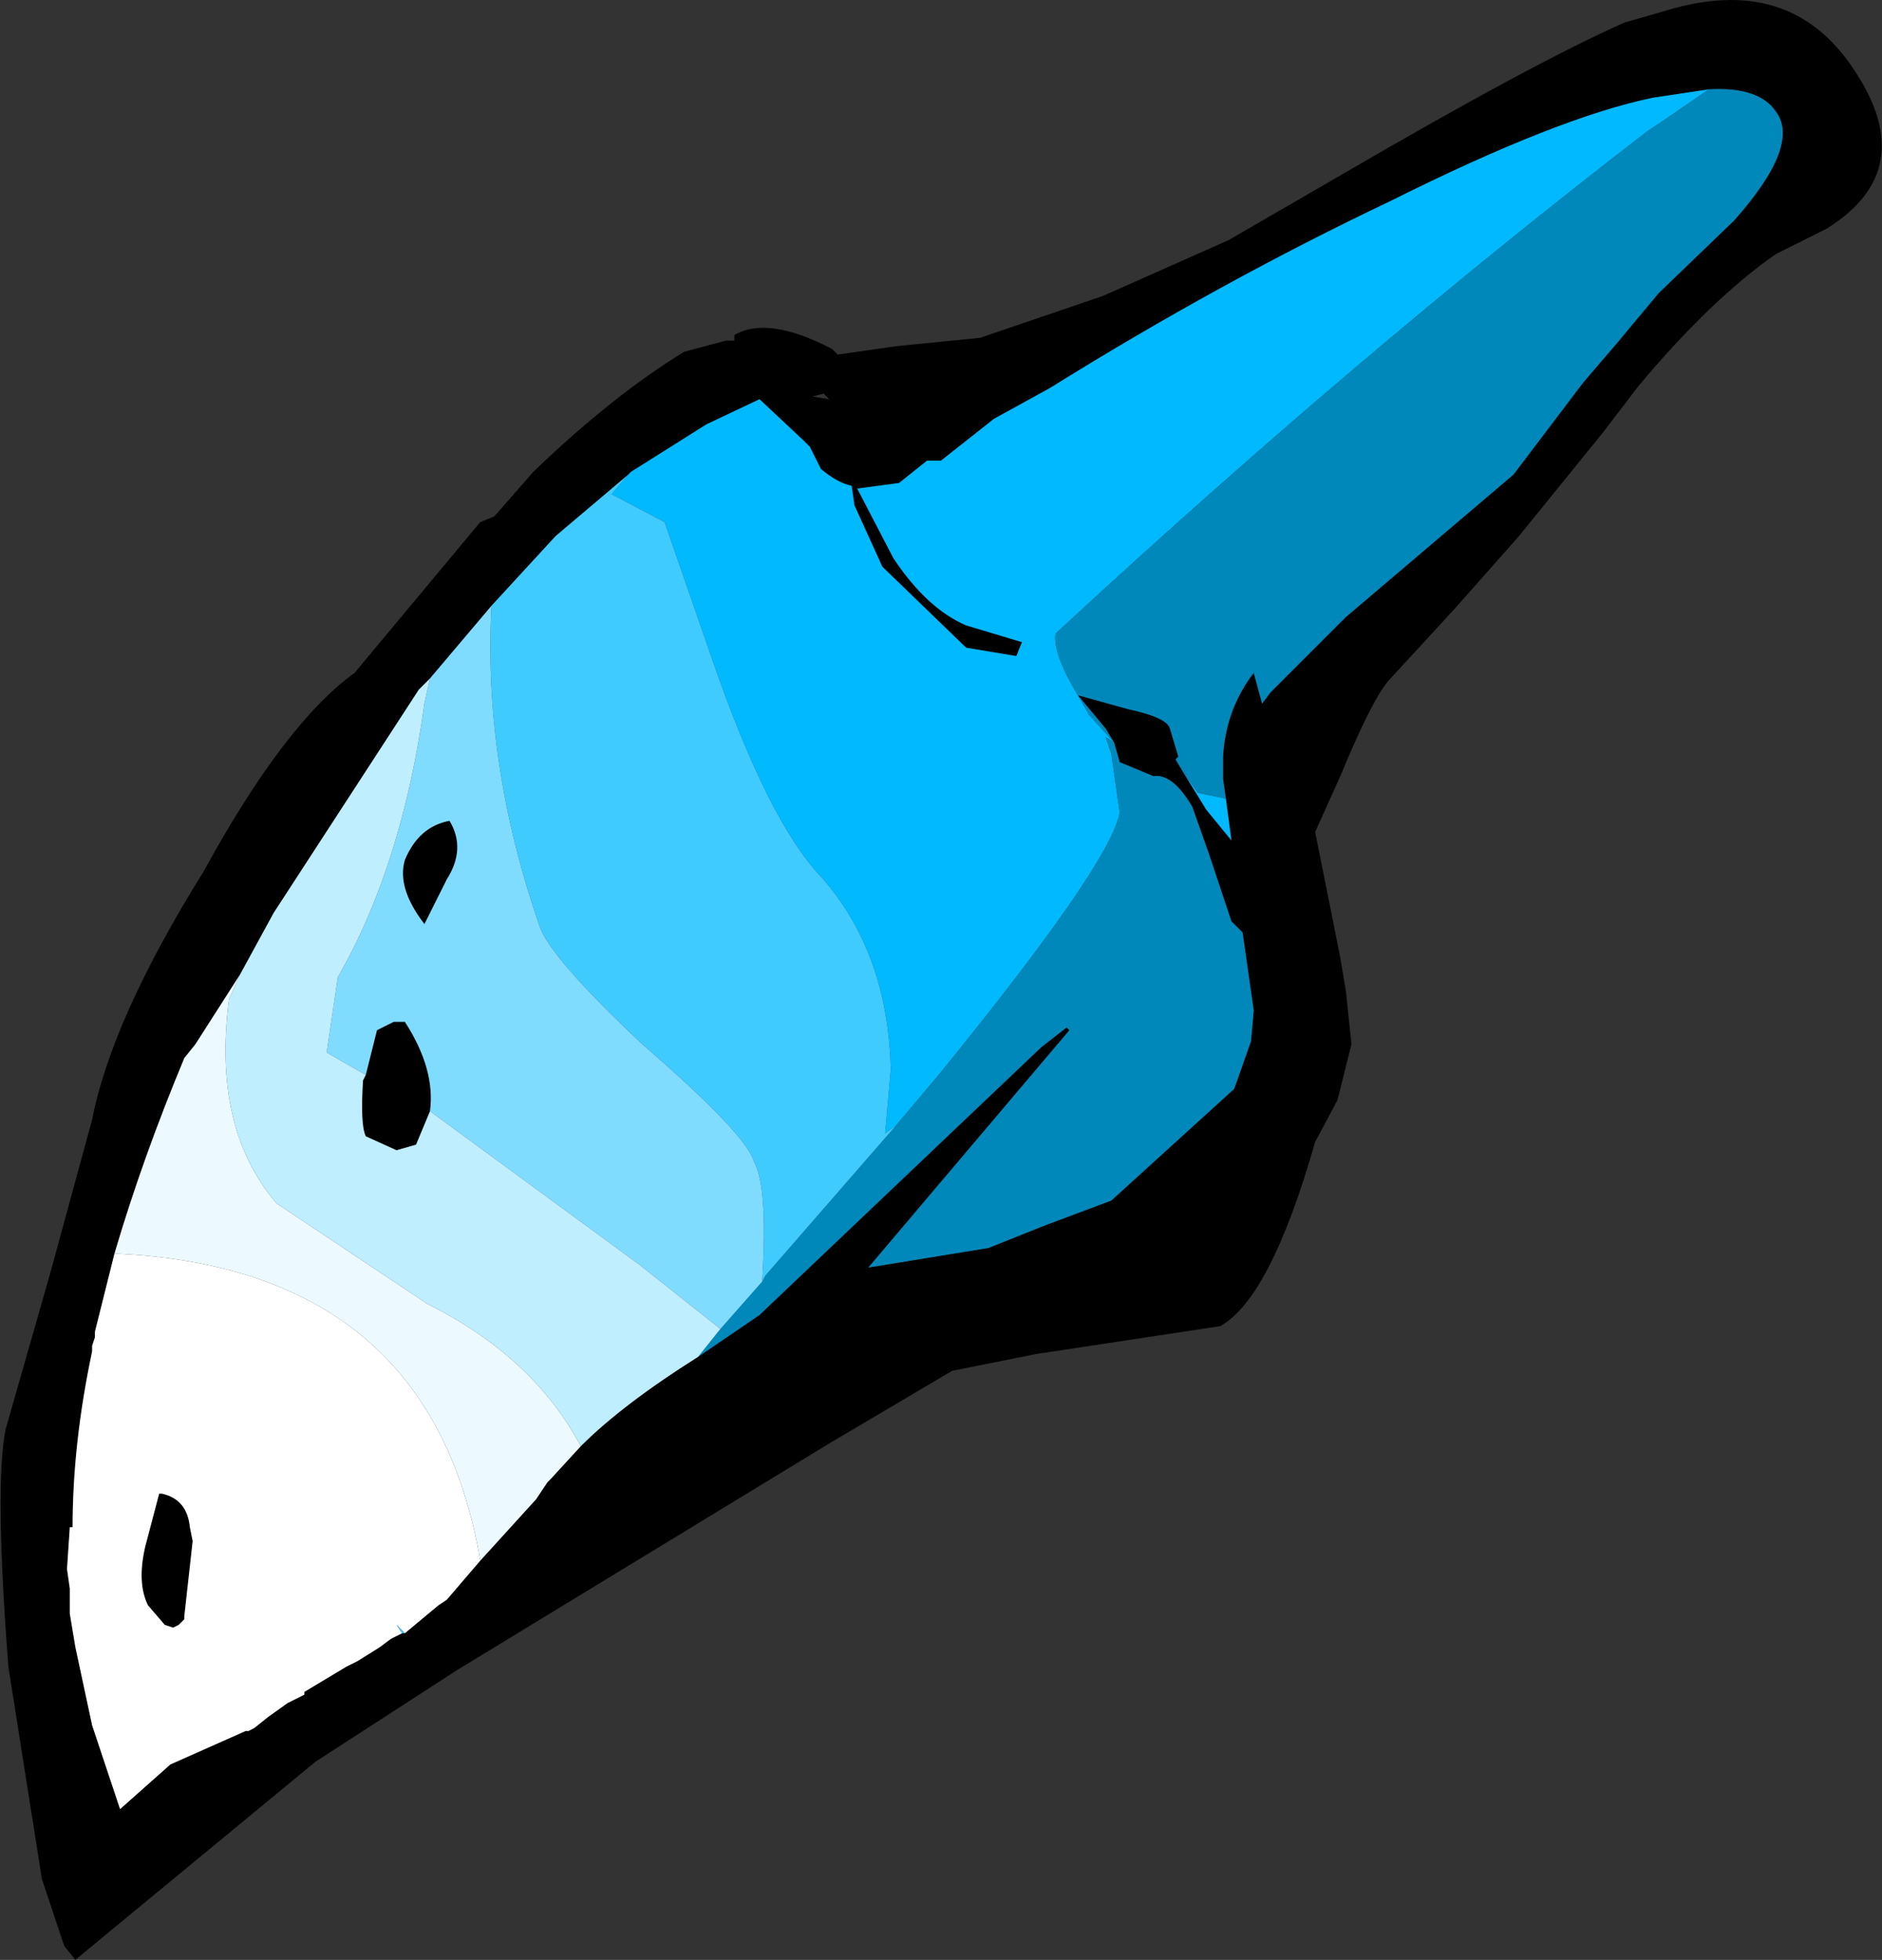 <?xml version="1.0" encoding="UTF-8" standalone="no"?>
<svg xmlns:ffdec="https://www.free-decompiler.com/flash" xmlns:xlink="http://www.w3.org/1999/xlink" ffdec:objectType="shape" height="35.1px" width="33.7px" xmlns="http://www.w3.org/2000/svg">
  <rect width="100%" height="100%" fill="#333333" stroke="none"/>
  <g transform="matrix(1.0, 0.0, 0.0, 1.0, -3.5, 3.1)">
    <path d="M33.3 -2.9 Q35.55 -3.6 36.7 -1.85 37.9 -0.05 36.2 1.0 L35.3 1.45 Q34.15 2.25 32.85 3.8 L32.2 4.65 30.7 6.5 29.55 7.8 28.4 9.05 Q28.1 9.35 27.5 10.8 L27.05 11.8 27.5 14.05 27.6 14.65 27.7 15.6 27.45 16.6 27.05 17.35 Q26.25 20.15 25.35 20.65 L22.05 21.15 20.55 21.45 18.35 22.75 11.7 26.8 9.15 28.45 5.15 31.75 4.85 32.0 4.65 31.75 4.25 30.55 3.65 26.75 Q3.4 23.5 3.6 22.5 L4.4 19.7 5.15 16.95 Q5.5 15.15 7.15 12.5 8.6 9.85 9.85 8.95 L12.1 6.25 12.35 6.15 13.05 5.35 Q14.45 4.0 15.75 3.2 L16.5 3.0 16.65 3.0 16.65 2.9 Q17.25 2.55 18.4 3.15 L18.5 3.25 19.55 3.1 21.05 2.95 23.25 2.2 25.5 1.2 27.4 0.1 Q31.0 -2.0 32.6 -2.7 L33.3 -2.9 M34.1 -1.5 L33.1 -1.35 Q31.4 -1.0 28.4 0.5 25.35 1.95 22.3 3.85 L21.3 4.4 20.35 5.15 20.1 5.15 19.6 5.55 18.85 5.65 19.5 6.9 Q20.1 7.8 20.8 8.1 L21.8 8.4 21.7 8.65 20.8 8.5 19.3 7.05 18.8 5.95 18.75 5.6 Q18.5 5.55 18.2 5.3 L18.0 4.9 17.9 4.8 17.1 4.05 16.15 4.5 14.8 5.35 14.75 5.4 13.45 6.5 12.3 7.75 11.2 9.05 11.0 9.25 8.4 13.25 7.8 14.35 7.0 15.6 6.8 15.85 Q6.05 17.65 5.55 19.35 L5.2 20.75 5.2 20.85 5.15 21.0 5.15 21.1 Q4.8 22.75 4.8 24.25 L4.75 24.25 4.7 25.0 4.75 25.35 4.75 25.4 4.75 25.8 4.85 26.4 5.15 27.8 5.4 28.55 5.45 28.7 5.55 29.0 5.65 29.3 6.55 28.5 7.9 27.9 7.95 27.9 8.05 27.85 8.3 27.65 8.65 27.4 8.95 27.25 8.95 27.2 9.7 26.75 9.9 26.65 10.3 26.4 10.5 26.25 10.7 26.15 10.75 26.15 11.35 25.65 11.5 25.55 12.1 24.85 13.1 23.75 13.3 23.45 13.35 23.4 13.9 22.8 Q14.65 22.05 16.0 21.2 L17.1 20.45 22.15 15.65 22.6 15.3 22.65 15.35 19.05 19.6 21.2 19.25 22.2 18.85 23.4 18.4 25.6 16.4 25.9 15.55 25.95 15.0 25.75 13.6 25.55 13.4 25.15 12.2 24.85 11.35 Q24.5 10.75 24.15 10.8 L23.55 10.55 23.45 10.2 23.3 9.95 22.8 9.35 23.7 9.6 Q24.4 9.75 24.45 9.95 L24.6 10.45 24.55 10.5 24.7 10.75 25.1 11.4 25.55 11.95 25.45 11.2 25.4 10.85 25.4 10.75 25.4 10.45 Q25.45 9.6 25.95 8.95 L26.1 9.5 26.25 9.3 27.6 7.95 30.6 5.4 31.85 3.75 32.45 3.05 33.2 2.15 34.55 0.85 Q35.75 -0.5 35.3 -1.1 35.0 -1.55 34.1 -1.5 M18.35 4.05 L18.25 3.95 18.05 4.0 18.35 4.05 M11.55 11.6 Q11.85 12.1 11.5 12.65 L11.1 13.45 Q10.6 12.8 10.75 12.3 11.0 11.7 11.55 11.6 M11.2 16.8 L10.95 17.4 10.6 17.5 10.05 17.25 Q9.95 17.05 10.0 16.25 L10.05 16.15 10.25 15.35 10.55 15.2 10.75 15.2 Q11.3 16.05 11.2 16.8 M6.35 23.65 L6.4 23.65 Q6.85 23.75 6.9 24.25 L6.95 24.5 6.8 25.85 6.8 25.9 6.7 26.0 6.6 26.05 6.45 26.0 6.15 25.65 Q5.95 25.25 6.1 24.6 L6.35 23.65" fill="#000000" fill-rule="evenodd" stroke="none"/>
    <path d="M5.55 19.35 Q11.2 19.6 12.1 24.85 L11.5 25.55 11.35 25.65 10.75 26.15 10.6 26.0 10.7 26.15 10.5 26.25 10.3 26.4 9.9 26.65 9.7 26.75 8.95 27.2 8.95 27.25 8.65 27.4 8.3 27.65 8.05 27.85 7.95 27.9 7.9 27.9 6.55 28.5 5.65 29.3 5.55 29.0 5.45 28.7 5.4 28.55 5.15 27.8 4.85 26.4 4.75 25.8 4.75 25.4 4.75 25.35 4.7 25.0 4.75 24.25 4.8 24.25 Q4.8 22.75 5.15 21.1 L5.15 21.0 5.2 20.85 5.2 20.75 5.55 19.35 M6.35 23.65 L6.1 24.6 Q5.95 25.25 6.15 25.65 L6.45 26.0 6.6 26.05 6.7 26.0 6.8 25.9 6.8 25.85 6.95 24.5 6.9 24.25 Q6.85 23.75 6.4 23.65 L6.35 23.65" fill="#ffffff" fill-rule="evenodd" stroke="none"/>
    <path d="M34.1 -1.5 L33.3 -0.95 33.0 -0.75 Q27.8 3.25 22.4 8.25 22.35 8.6 22.8 9.35 L23.0 9.7 23.45 10.2 23.3 10.1 23.4 10.4 23.55 11.45 Q23.4 12.35 20.35 16.1 L20.1 16.4 19.55 17.05 19.35 17.2 19.45 16.05 Q19.4 13.95 18.2 12.6 17.25 11.6 16.25 8.7 L15.4 6.25 14.45 5.75 14.75 5.4 14.8 5.35 16.15 4.5 17.1 4.05 17.9 4.8 18.0 4.9 18.2 5.3 Q18.5 5.55 18.75 5.6 L18.8 5.95 19.3 7.05 20.8 8.5 21.7 8.65 21.8 8.4 20.8 8.1 Q20.1 7.8 19.5 6.9 L18.85 5.65 19.6 5.55 20.1 5.15 20.35 5.15 21.3 4.4 22.3 3.85 Q25.35 1.95 28.4 0.5 31.4 -1.0 33.1 -1.35 L34.1 -1.5 M24.7 10.75 L24.95 11.1 25.45 11.2 25.55 11.95 25.1 11.4 24.7 10.75" fill="#00b9ff" fill-rule="evenodd" stroke="none"/>
    <path d="M19.55 17.05 L20.1 16.4 20.35 16.1 Q23.4 12.35 23.55 11.45 L23.4 10.4 23.3 10.1 23.45 10.2 23.0 9.7 22.8 9.35 Q22.35 8.6 22.4 8.25 27.8 3.25 33.0 -0.75 L33.3 -0.95 34.1 -1.5 Q35.0 -1.55 35.3 -1.1 35.75 -0.5 34.55 0.85 L33.2 2.15 32.45 3.05 31.85 3.75 30.6 5.4 27.6 7.95 26.25 9.3 26.1 9.5 25.95 8.95 Q25.45 9.6 25.4 10.45 L25.4 10.75 25.4 10.85 25.45 11.2 24.95 11.1 24.7 10.75 24.55 10.5 24.6 10.45 24.45 9.95 Q24.4 9.75 23.7 9.6 L22.8 9.35 23.3 9.95 23.45 10.2 23.55 10.55 24.15 10.8 Q24.5 10.75 24.85 11.35 L25.15 12.2 25.55 13.4 25.75 13.6 25.95 15.0 25.9 15.55 25.6 16.4 23.4 18.4 22.2 18.85 21.2 19.25 19.05 19.6 22.65 15.35 22.6 15.3 22.15 15.65 17.1 20.45 16.0 21.2 16.4 20.7 17.15 19.85 17.2 19.75 19.55 17.05" fill="#0088bb" fill-rule="evenodd" stroke="none"/>
    <path d="M14.75 5.4 L14.45 5.75 15.4 6.25 16.25 8.7 Q17.25 11.6 18.2 12.6 19.4 13.95 19.45 16.05 L19.35 17.2 19.55 17.05 17.2 19.75 17.15 19.85 17.15 19.8 Q17.25 18.15 17.0 17.7 16.85 17.2 15.0 15.6 13.3 14.0 13.15 13.45 12.15 10.55 12.3 7.75 L13.45 6.5 14.75 5.4 M10.7 26.15 L10.6 26.0 10.75 26.15 10.7 26.15" fill="#40cbff" fill-rule="evenodd" stroke="none"/>
    <path d="M17.15 19.85 L16.4 20.7 14.95 19.55 11.2 16.8 Q11.3 16.05 10.75 15.2 L10.55 15.2 10.25 15.35 10.05 16.15 9.35 15.75 9.55 14.4 Q10.7 12.4 11.1 9.5 L11.2 9.05 12.3 7.75 Q12.15 10.55 13.15 13.45 13.3 14.0 15.0 15.6 16.85 17.2 17.0 17.7 17.25 18.15 17.15 19.8 L17.15 19.85 M11.55 11.6 Q11.0 11.7 10.75 12.3 10.6 12.8 11.1 13.45 L11.5 12.65 Q11.85 12.1 11.55 11.6" fill="#80dcff" fill-rule="evenodd" stroke="none"/>
    <path d="M16.4 20.7 L16.0 21.2 Q14.65 22.05 13.9 22.8 13.05 21.2 11.15 20.25 L8.45 18.45 Q7.3 17.1 7.6 14.8 L7.8 14.35 8.4 13.25 11.0 9.25 11.2 9.05 11.1 9.5 Q10.7 12.4 9.55 14.4 L9.35 15.75 10.05 16.15 10.0 16.25 Q9.95 17.05 10.05 17.25 L10.6 17.5 10.95 17.4 11.2 16.8 14.95 19.55 16.4 20.7" fill="#bfeeff" fill-rule="evenodd" stroke="none"/>
    <path d="M7.8 14.35 L7.6 14.8 Q7.3 17.1 8.45 18.45 L11.15 20.25 Q13.05 21.2 13.9 22.8 L13.35 23.4 13.3 23.45 13.1 23.75 12.1 24.85 Q11.2 19.6 5.55 19.35 6.05 17.65 6.8 15.85 L7.0 15.6 7.8 14.35" fill="#ecfaff" fill-rule="evenodd" stroke="none"/>
  </g>
</svg>
